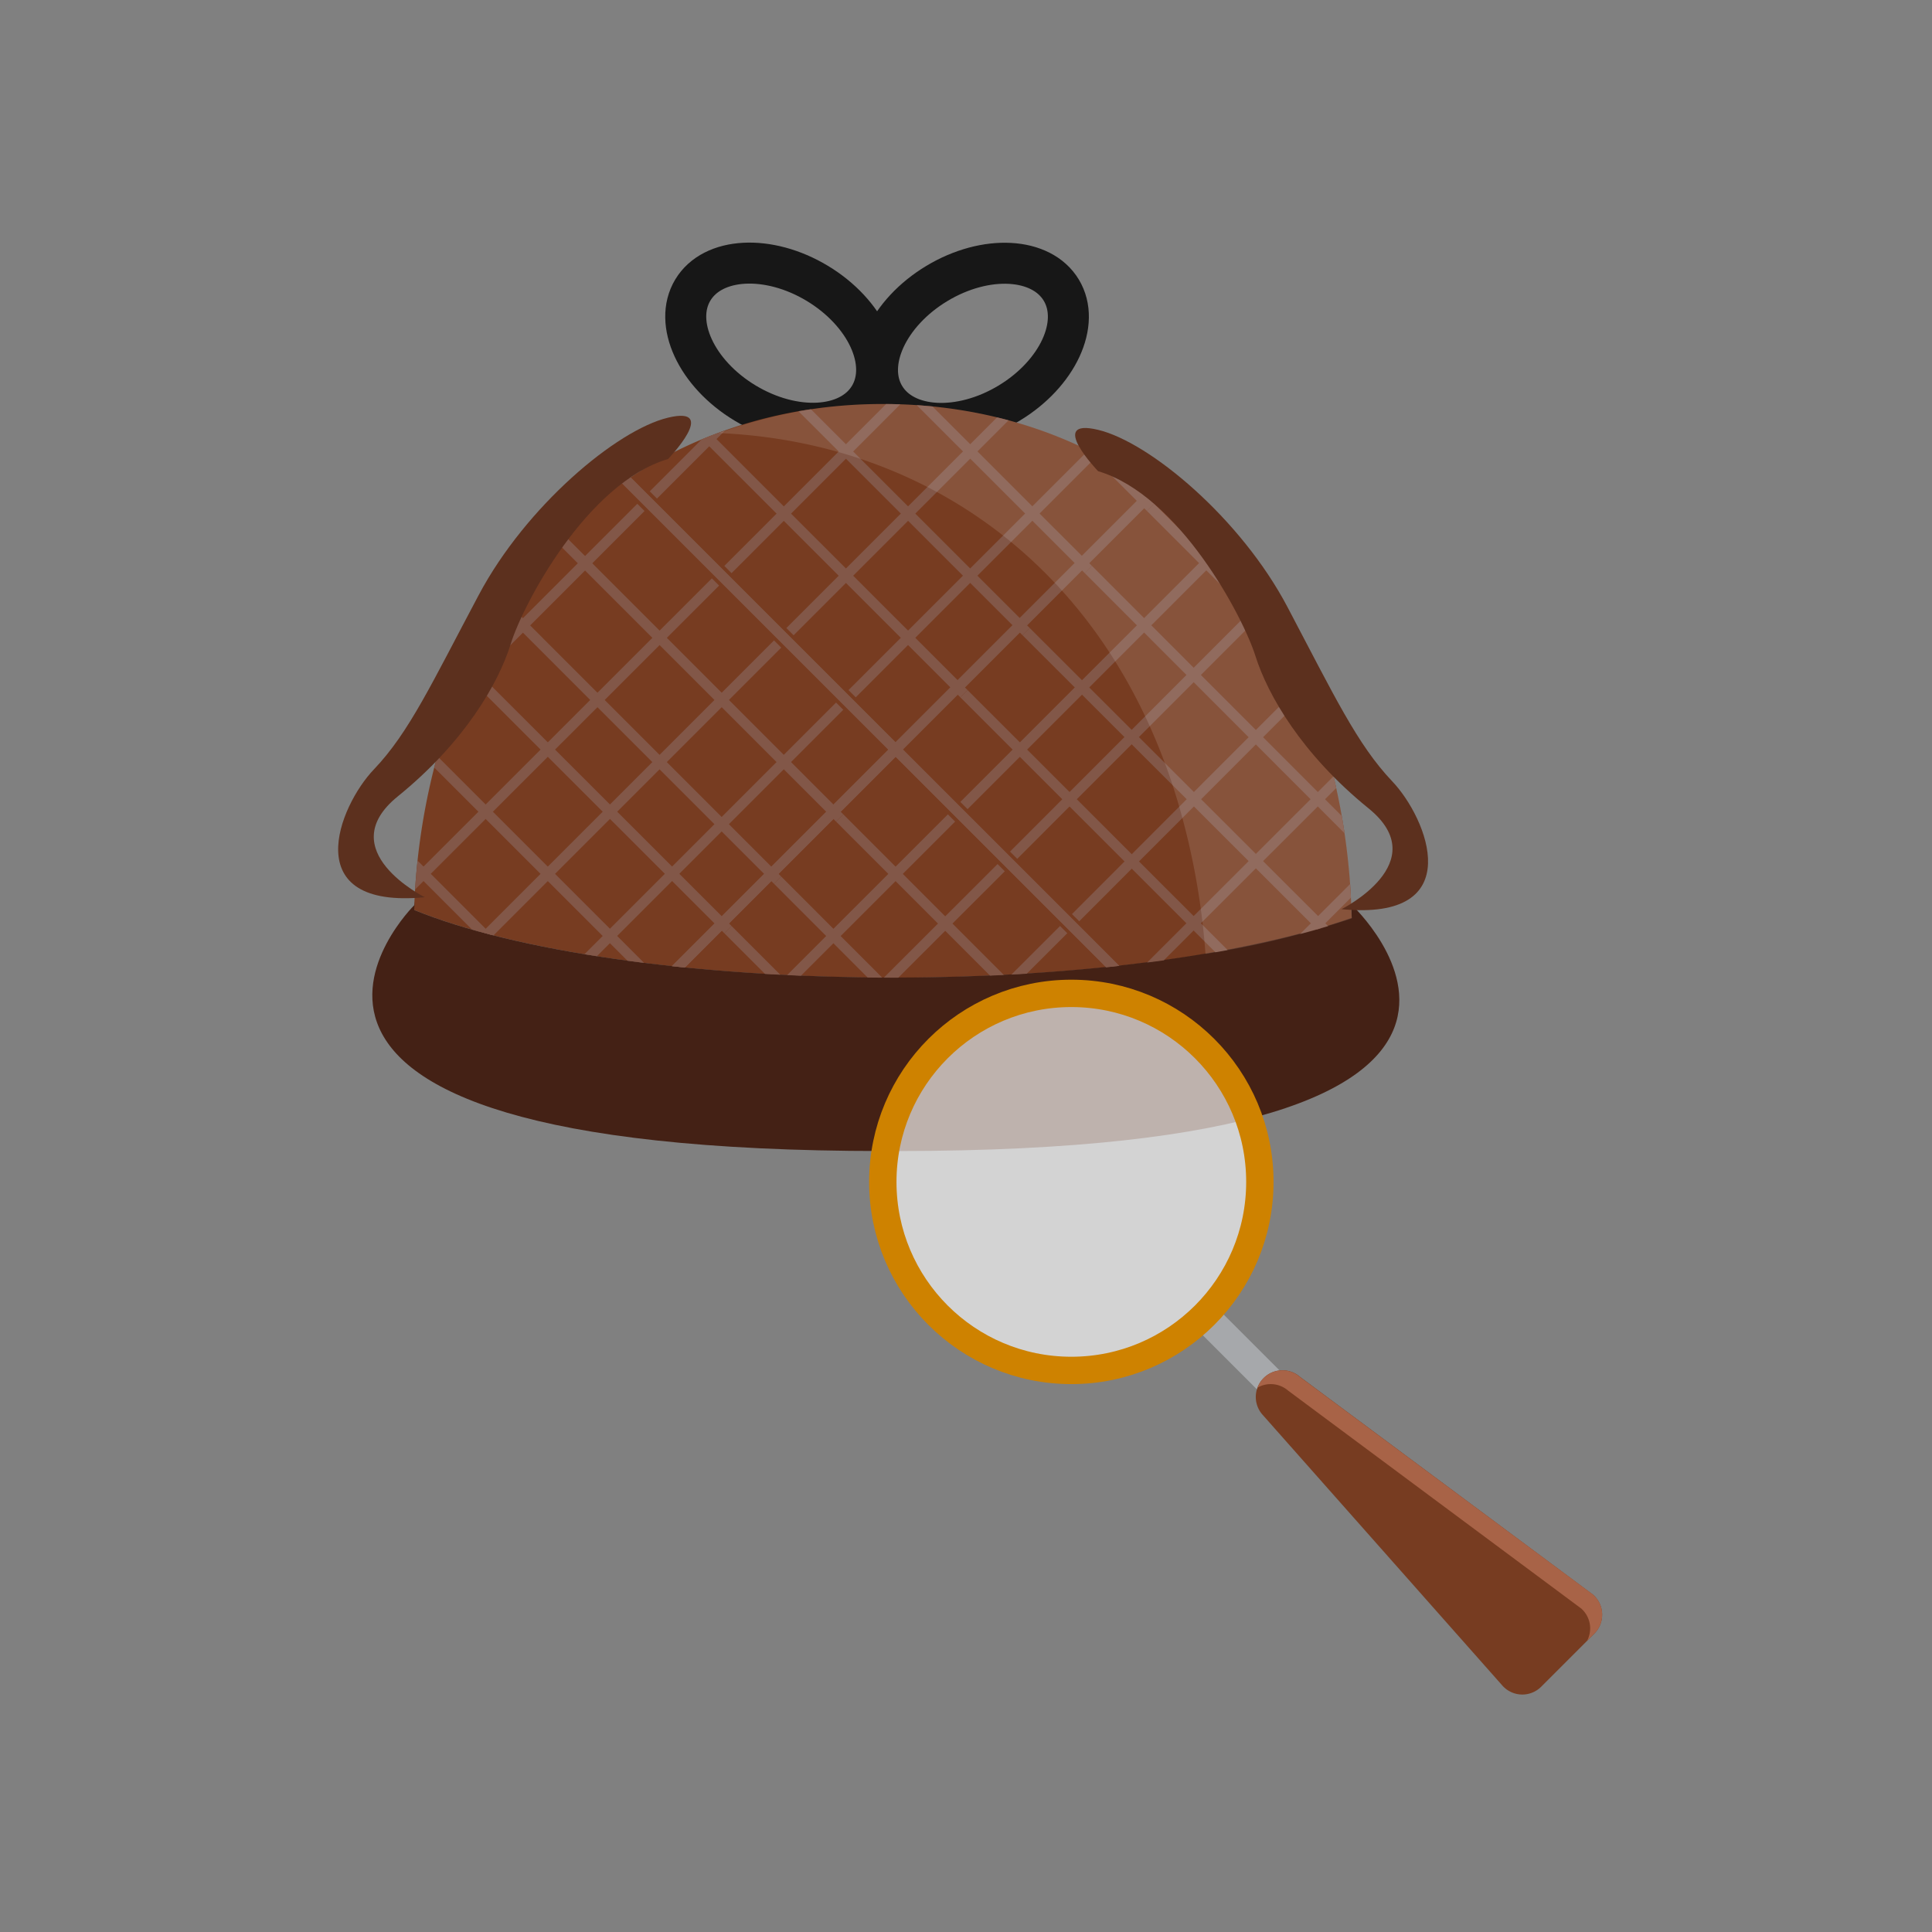 <svg viewBox="0 0 192 192" xmlns="http://www.w3.org/2000/svg" width="192" height="192"><rect x="0" y="0" width="192" height="192" fill="#808080" stroke="none"/><g transform="rotate(0 3.14 2.18) translate(16.686 2.179) scale(0.847)"><defs><style>.cls-1,.cls-10,.cls-2,.cls-7{fill:none;}.cls-2{stroke:#171717;stroke-width:4.81px;}.cls-10,.cls-2,.cls-7{stroke-miterlimit:10;}.cls-3{fill:#773c21;}.cls-4{fill:#442115;}.cls-5{fill:#a6a8ab;}.cls-12,.cls-6{fill:#fff;}.cls-6{opacity:0.65;}.cls-7{stroke:#ce8200;stroke-width:3.21px;}.cls-8{fill:#a86347;}.cls-9{clip-path:url(#a);}.cls-10{stroke:#825748;stroke-width:1.2px;}.cls-11{fill:#5c301e;}.cls-12{opacity:0.12;}</style><clipPath id="a"><path class="cls-1" d="m135.7 84.51c-7.62-25.57-27.94-39.68-51.82-39.68-24.17 0-44.69 14.57-52.09 40.63a78 78 0 0 0 -2.9 18.73c11.68 4.77 32.54 7.95 56.33 7.95 22.08 0 41.63-2.74 53.67-6.94a78 78 0 0 0 -3.19 -20.69z"></path></clipPath></defs><title>-</title><ellipse class="cls-2" transform="translate(2.55 79.91) rotate(-58.96)" cx="71.96" cy="37.7" rx="8.2" ry="12.1"></ellipse><ellipse class="cls-2" transform="translate(-5.91 54.11) rotate(-31.04)" cx="94.45" cy="37.7" rx="12.1" ry="8.2"></ellipse><path class="cls-3" d="m135.7 84.51c-7.62-25.57-27.94-39.68-51.82-39.68-24.17 0-44.69 14.57-52.09 40.63a78 78 0 0 0 -2.9 18.73c11.68 4.77 32.54 7.95 56.33 7.95 22.08 0 41.63-2.74 53.67-6.94a78 78 0 0 0 -3.19 -20.69z"></path><path class="cls-4" d="m138.9 103.6h-0.05s0 1.05 0.05 1.52c-12 4.21-31.58 7-53.67 7-23.79 0-44.65-3.15-56.33-7.92 0-0.49 0.07-0.54 0.09-1v0.43h-0.08s-29.3 28.85 55 28.85h1.74c84.29-0.03 53.25-28.88 53.25-28.88z"></path><rect class="cls-5" transform="translate(-74.05 136.1) rotate(-45)" x="125.5" y="150" width="3.45" height="14.8"></rect><circle class="cls-6" cx="106" cy="136.1" r="22.12"></circle><circle class="cls-7" cx="106" cy="136.1" r="22.12"></circle><path class="cls-3" d="M167.36,189.1l-6.23,6.23a3.13,3.13,0,0,1-4.57-.15L128.42,163.4a3.13,3.13,0,0,1,.14-4.28h0a3.13,3.13,0,0,1,4.28-.14l34.37,25.55A3.13,3.13,0,0,1,167.36,189.1Z"></path><path class="cls-8" d="M167.22,184.53,132.84,159a3.12,3.12,0,0,0-5,1.24,3.12,3.12,0,0,1,3.61.36l34.37,25.55a3.12,3.12,0,0,1,.69,3.8l.83-.83A3.13,3.13,0,0,0,167.22,184.53Z"></path><g class="cls-9"><rect class="cls-10" transform="translate(-5.48 73) rotate(-45)" x="55.5" y="13.23" width="59.77" height="59.77"></rect><line class="cls-10" x1="51.13" x2="93.4" y1="36.56" y2="78.82"></line><line class="cls-10" x1="58.42" x2="100.7" y1="29.27" y2="71.54"></line><line class="cls-10" x1="65.71" x2="108" y1="21.98" y2="64.25"></line><line class="cls-10" x1="72.99" x2="115.3" y1="14.7" y2="56.96"></line><line class="cls-10" x1="78.82" x2="121.1" y1="8.87" y2="51.13"></line><line class="cls-10" x1="121.1" x2="80.28" y1="38.01" y2="78.82"></line><line class="cls-10" x1="113.8" x2="72.99" y1="30.73" y2="71.54"></line><line class="cls-10" x1="106.5" x2="65.71" y1="23.44" y2="64.25"></line><line class="cls-10" x1="97.77" x2="56.96" y1="14.7" y2="55.5"></line><line class="cls-10" x1="91.94" x2="51.13" y1="8.87" y2="49.67"></line><rect class="cls-10" transform="translate(-22.69 114.5) rotate(-45)" x="97.03" y="55.8" width="59.77" height="57.71"></rect><line class="cls-10" x1="93.4" x2="134.2" y1="78.82" y2="119.6"></line><line class="cls-10" x1="100.7" x2="141.5" y1="71.54" y2="112.3"></line><line class="cls-10" x1="108" x2="148.8" y1="64.25" y2="105.1"></line><line class="cls-10" x1="115.3" x2="156.1" y1="56.96" y2="97.77"></line><line class="cls-10" x1="121.1" x2="161.9" y1="51.13" y2="91.94"></line><line class="cls-10" x1="161.9" x2="121.1" y1="78.82" y2="119.6"></line><line class="cls-10" x1="154.6" x2="113.8" y1="71.54" y2="112.3"></line><line class="cls-10" x1="147.3" x2="106.5" y1="64.25" y2="105.1"></line><line class="cls-10" x1="140" x2="99.23" y1="56.96" y2="97.77"></line><line class="cls-10" x1="134.2" x2="93.4" y1="51.13" y2="91.94"></line><rect class="cls-10" transform="translate(-47.75 55.5) rotate(-45)" x="13.23" y="55.5" width="59.77" height="59.77"></rect><line class="cls-10" x1="8.87" x2="51.13" y1="78.82" y2="121.1"></line><line class="cls-10" x1="16.15" x2="58.42" y1="71.54" y2="113.8"></line><line class="cls-10" x1="23.44" x2="65.71" y1="64.25" y2="106.5"></line><line class="cls-10" x1="29.27" x2="71.54" y1="58.42" y2="100.7"></line><line class="cls-10" x1="36.56" x2="78.82" y1="51.13" y2="93.4"></line><line class="cls-10" x1="78.82" x2="38.01" y1="80.28" y2="121.1"></line><line class="cls-10" x1="71.54" x2="30.73" y1="72.99" y2="113.8"></line><line class="cls-10" x1="64.25" x2="23.44" y1="65.71" y2="106.5"></line><line class="cls-10" x1="55.5" x2="14.7" y1="56.96" y2="97.77"></line><line class="cls-10" x1="49.67" x2="8.87" y1="51.13" y2="91.94"></line><rect class="cls-10" transform="translate(-64.95 97.03) rotate(-45)" x="54.77" y="98.06" width="59.77" height="57.71"></rect><line class="cls-10" x1="51.13" x2="91.94" y1="121.1" y2="161.9"></line><line class="cls-10" x1="58.42" x2="99.23" y1="113.8" y2="154.6"></line><line class="cls-10" x1="65.71" x2="106.5" y1="106.5" y2="147.3"></line><line class="cls-10" x1="71.54" x2="112.3" y1="100.7" y2="141.5"></line><line class="cls-10" x1="78.82" x2="119.6" y1="93.4" y2="134.2"></line><line class="cls-10" x1="119.6" x2="78.82" y1="121.1" y2="161.9"></line><line class="cls-10" x1="112.3" x2="71.54" y1="113.8" y2="154.6"></line><line class="cls-10" x1="105.1" x2="64.25" y1="106.5" y2="147.3"></line><line class="cls-10" x1="97.77" x2="56.96" y1="99.23" y2="140"></line><line class="cls-10" x1="91.94" x2="51.13" y1="93.4" y2="134.2"></line></g><path class="cls-11" d="m30.14 102.7s-11-5.48-3.17-11.83 11.82-13.26 13.26-17.91 8.94-18.85 18.46-21.68c0 0 6.06-6.3 0-4.85s-16.69 10.41-22.21 20.79-8.18 16.16-12.31 20.48-9.03 16.44 5.97 15z"></path><path class="cls-12" d="m118.5 91.53a84.48 84.48 0 0 1 3.24 17.82 106.8 106.8 0 0 0 17.16 -4.16 78 78 0 0 0 -3.18 -20.68c-7.62-25.57-27.94-39.68-51.82-39.68a55.19 55.19 0 0 0 -19.24 3.41c24.87 1.08 45.81 16.35 53.84 43.29z"></path><path class="cls-11" d="m137.7 104.1s11-5.48 3.17-11.83-11.83-13.3-13.27-17.88-8.94-18.85-18.46-21.68c0 0-6.06-6.3 0-4.85s16.73 10.38 22.21 20.77 8.19 16.15 12.31 20.48 9.04 16.44-5.96 14.99z"></path></g></svg>